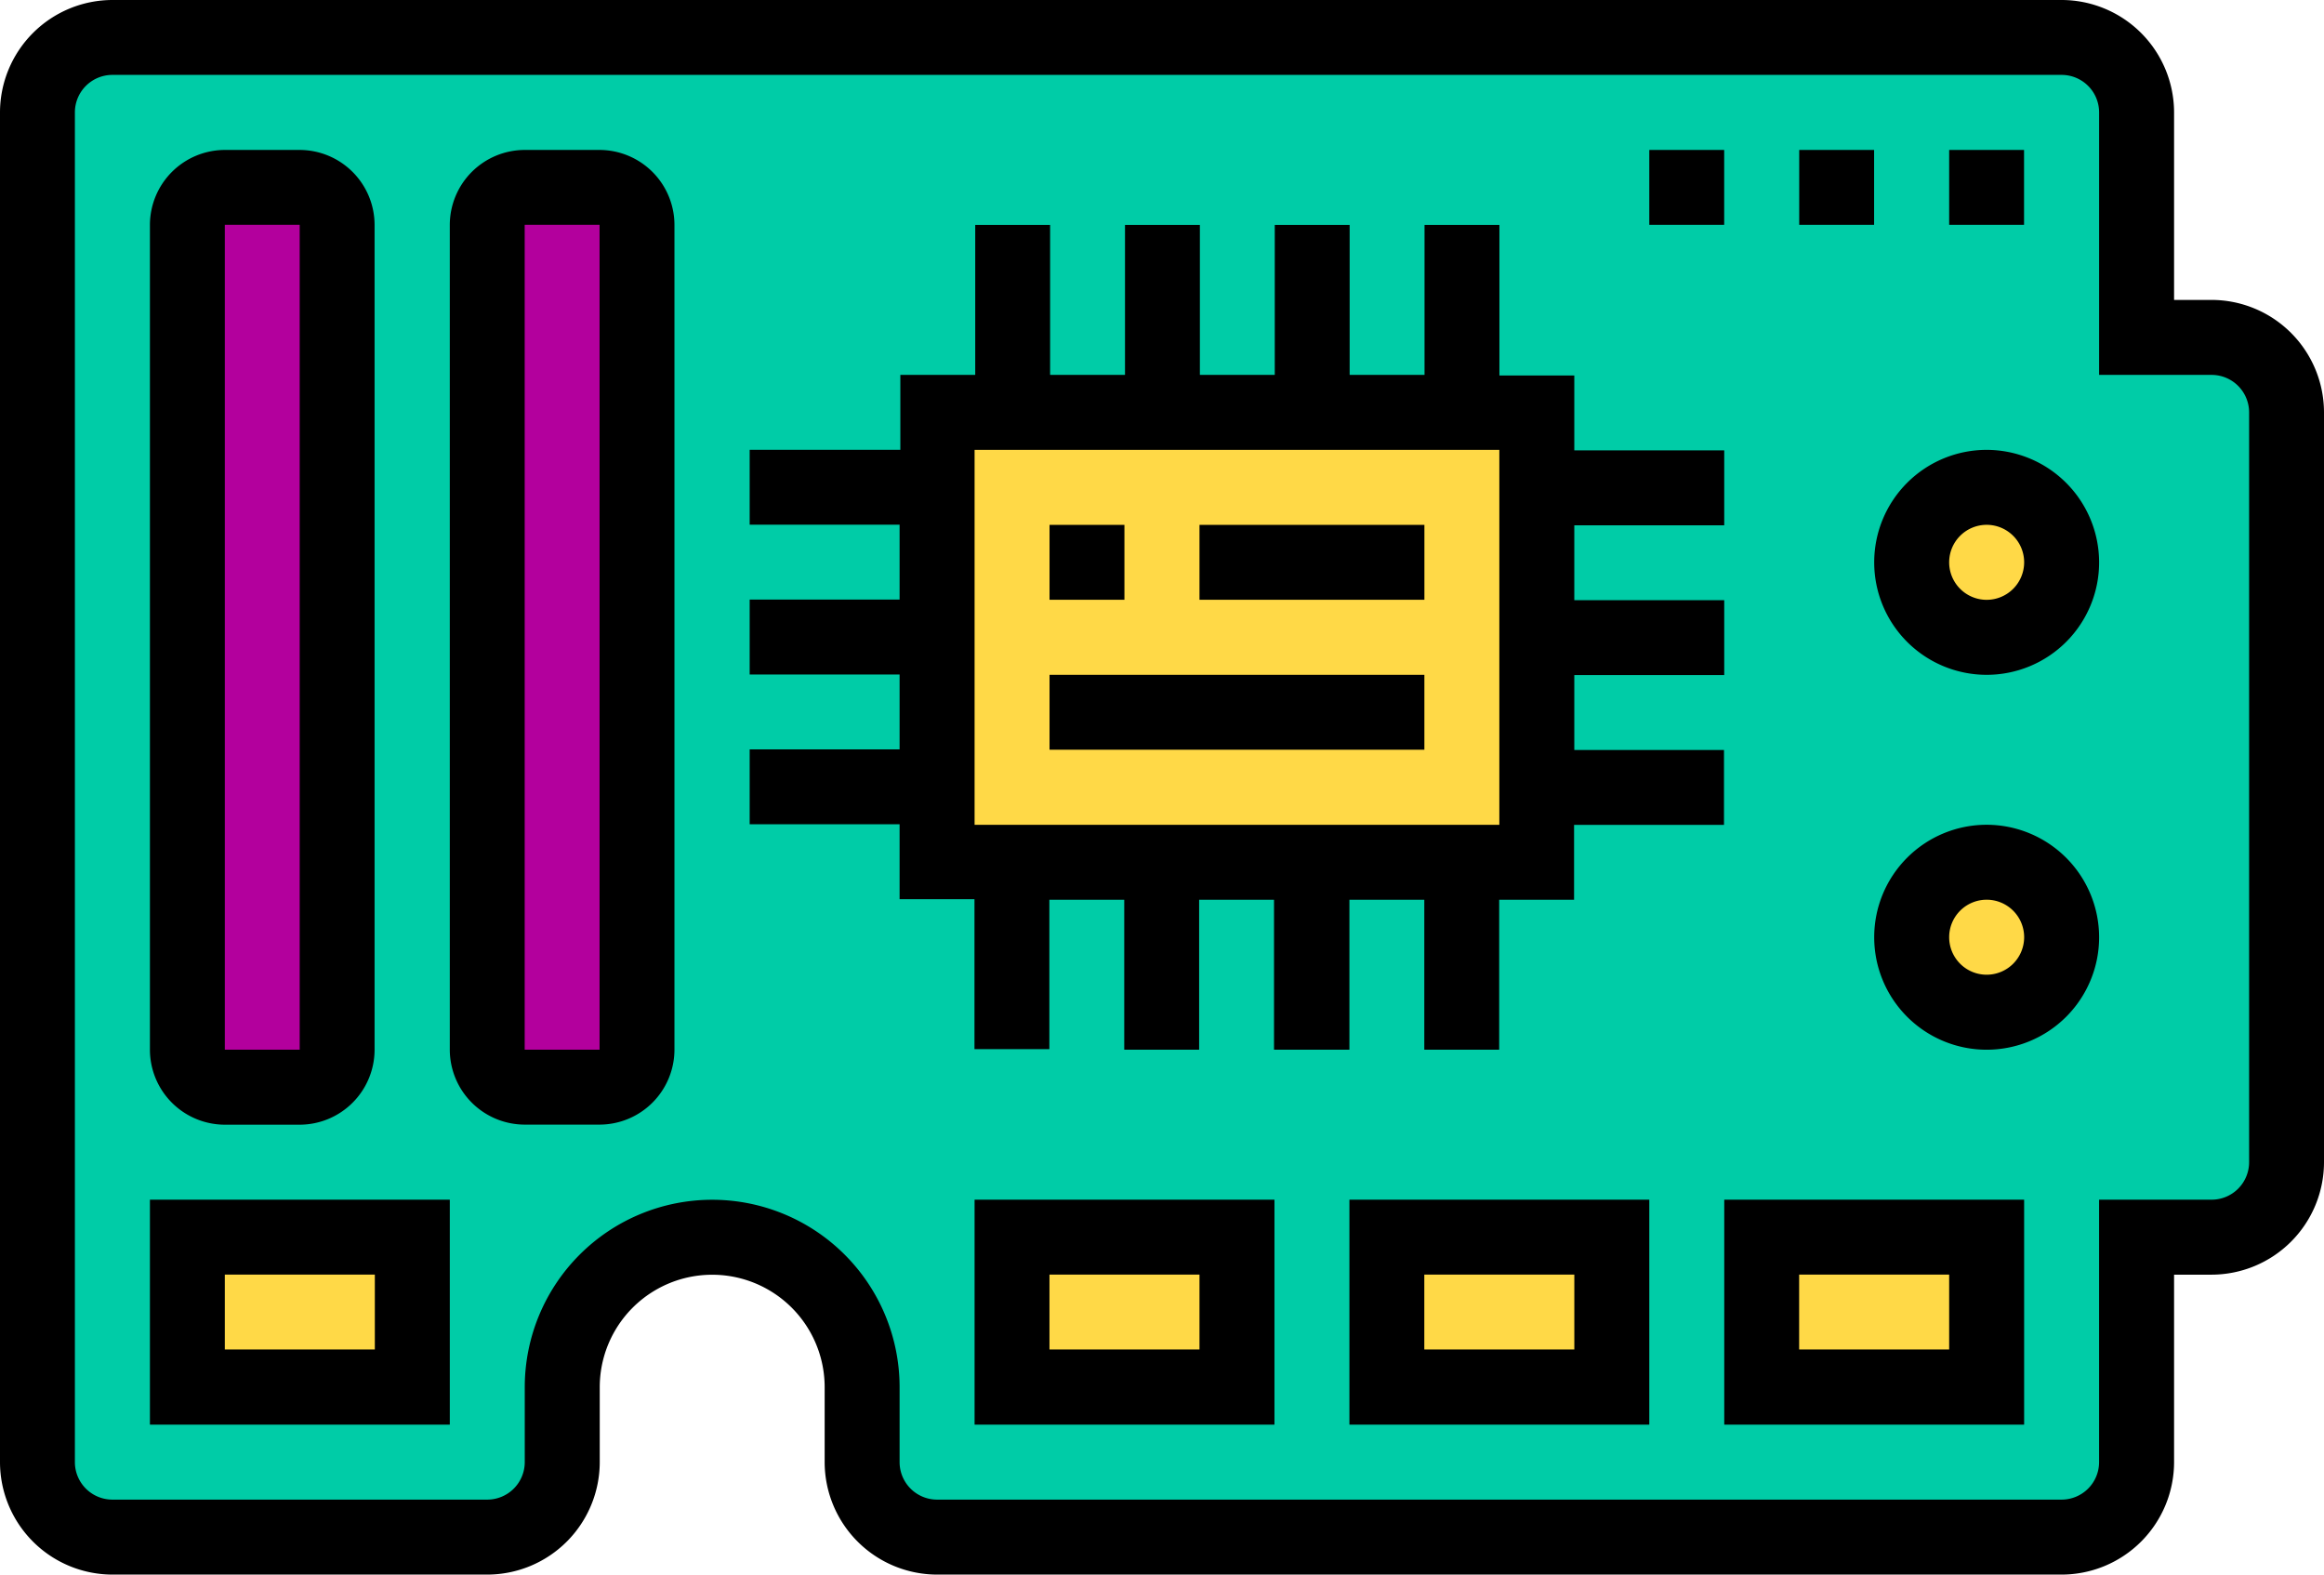 <svg xmlns="http://www.w3.org/2000/svg" width="90" height="60.968" viewBox="0 0 90 60.968">
  <g id="circuit-board" transform="translate(-1 -11)">
    <g id="Grupo_54868" data-name="Grupo 54868" transform="translate(2.452 12.452)">
      <g id="Grupo_54858" data-name="Grupo 54858" transform="translate(0)">
        <path id="Trazado_103200" data-name="Trazado 103200" d="M83.29,14.9v8.71h2.9a2.912,2.912,0,0,1,2.9,2.9V55.548a2.912,2.912,0,0,1-2.9,2.9h-2.9v8.71a2.912,2.912,0,0,1-2.9,2.9H36.839a2.912,2.912,0,0,1-2.9-2.9v-2.9a5.806,5.806,0,0,0-11.613,0v2.9a2.912,2.912,0,0,1-2.9,2.9H4.9a2.912,2.912,0,0,1-2.9-2.9V14.9A2.912,2.912,0,0,1,4.9,12H80.387A2.912,2.912,0,0,1,83.29,14.9Z" transform="translate(-2 -12)" fill="#00cca7"/>
      </g>
      <g id="Grupo_54859" data-name="Grupo 54859" transform="translate(17.419 5.806)">
        <path id="Trazado_103201" data-name="Trazado 103201" d="M19.806,17.452V49.387a1.456,1.456,0,0,1-1.452,1.452h-2.9A1.456,1.456,0,0,1,14,49.387V17.452A1.456,1.456,0,0,1,15.452,16h2.9A1.456,1.456,0,0,1,19.806,17.452Z" transform="translate(-14 -16)" fill="#b3009d"/>
      </g>
      <g id="Grupo_54860" data-name="Grupo 54860" transform="translate(5.806 5.806)">
        <path id="Trazado_103202" data-name="Trazado 103202" d="M11.806,17.452V49.387a1.456,1.456,0,0,1-1.452,1.452h-2.9A1.456,1.456,0,0,1,6,49.387V17.452A1.456,1.456,0,0,1,7.452,16h2.9A1.456,1.456,0,0,1,11.806,17.452Z" transform="translate(-6 -16)" fill="#b3009d"/>
      </g>
      <g id="Grupo_54861" data-name="Grupo 54861" transform="translate(34.839 14.516)">
        <path id="Trazado_103203" data-name="Trazado 103203" d="M49.226,36.516v2.9H26V22H49.226V36.516Z" transform="translate(-26 -22)" fill="#ffd947"/>
      </g>
      <g id="Grupo_54862" data-name="Grupo 54862" transform="translate(72.581 17.419)">
        <circle id="Elipse_4214" data-name="Elipse 4214" cx="2.903" cy="2.903" r="2.903" fill="#ffd947"/>
      </g>
      <g id="Grupo_54863" data-name="Grupo 54863" transform="translate(72.581 31.935)">
        <circle id="Elipse_4215" data-name="Elipse 4215" cx="2.903" cy="2.903" r="2.903" fill="#ffd947"/>
      </g>
      <g id="Grupo_54864" data-name="Grupo 54864" transform="translate(5.806 46.452)">
        <path id="Trazado_103204" data-name="Trazado 103204" d="M6,44h8.71v5.806H6Z" transform="translate(-6 -44)" fill="#ffd947"/>
      </g>
      <g id="Grupo_54865" data-name="Grupo 54865" transform="translate(37.742 46.452)">
        <path id="Trazado_103205" data-name="Trazado 103205" d="M28,44h8.71v5.806H28Z" transform="translate(-28 -44)" fill="#ffd947"/>
      </g>
      <g id="Grupo_54866" data-name="Grupo 54866" transform="translate(52.258 46.452)">
        <path id="Trazado_103206" data-name="Trazado 103206" d="M38,44h8.71v5.806H38Z" transform="translate(-38 -44)" fill="#ffd947"/>
      </g>
      <g id="Grupo_54867" data-name="Grupo 54867" transform="translate(66.774 46.452)">
        <path id="Trazado_103207" data-name="Trazado 103207" d="M48,44h8.71v5.806H48Z" transform="translate(-48 -44)" fill="#ffd947"/>
      </g>
    </g>
    <g id="Grupo_54869" data-name="Grupo 54869" transform="translate(1 11)">
      <path id="Trazado_103208" data-name="Trazado 103208" d="M86.645,22.613H85.194V15.355A4.36,4.36,0,0,0,80.839,11H5.355A4.36,4.36,0,0,0,1,15.355V67.613a4.36,4.36,0,0,0,4.355,4.355H19.871a4.36,4.36,0,0,0,4.355-4.355v-2.9a4.355,4.355,0,0,1,8.71,0v2.9a4.36,4.36,0,0,0,4.355,4.355H80.839a4.36,4.36,0,0,0,4.355-4.355V60.355h1.452A4.36,4.36,0,0,0,91,56V26.968A4.36,4.36,0,0,0,86.645,22.613ZM88.1,56a1.453,1.453,0,0,1-1.452,1.452H82.29V67.613a1.453,1.453,0,0,1-1.452,1.452H37.29a1.453,1.453,0,0,1-1.452-1.452v-2.9a7.258,7.258,0,0,0-14.516,0v2.9a1.453,1.453,0,0,1-1.452,1.452H5.355A1.453,1.453,0,0,1,3.9,67.613V15.355A1.453,1.453,0,0,1,5.355,13.9H80.839a1.453,1.453,0,0,1,1.452,1.452V25.516h4.355A1.453,1.453,0,0,1,88.1,26.968Z" transform="translate(-1 -11)"/>
      <path id="Trazado_103209" data-name="Trazado 103209" d="M5,51.71H16.613V43H5ZM7.9,45.9H13.71v2.9H7.9Z" transform="translate(0.806 3.452)"/>
      <path id="Trazado_103210" data-name="Trazado 103210" d="M27,51.71H38.613V43H27ZM29.9,45.9H35.71v2.9H29.9Z" transform="translate(10.742 3.452)"/>
      <path id="Trazado_103211" data-name="Trazado 103211" d="M37,51.71H48.613V43H37ZM39.9,45.9H45.71v2.9H39.9Z" transform="translate(15.258 3.452)"/>
      <path id="Trazado_103212" data-name="Trazado 103212" d="M47,51.71H58.613V43H47ZM49.9,45.9H55.71v2.9H49.9Z" transform="translate(19.774 3.452)"/>
      <path id="Trazado_103213" data-name="Trazado 103213" d="M44.226,48.935V43.129h2.9v5.806h2.9V43.129h2.9v-2.9h5.806v-2.9H52.935v-2.9h5.806v-2.9H52.935v-2.9h5.806v-2.9H52.935v-2.9h-2.9V17h-2.9v5.806h-2.9V17h-2.9v5.806h-2.9V17h-2.9v5.806h-2.9V17h-2.9v5.806h-2.9v2.9H21v2.9h5.806v2.9H21v2.9h5.806v2.9H21v2.9h5.806v2.9h2.9v5.806h2.9V43.129h2.9v5.806h2.9V43.129h2.9v5.806ZM29.71,25.71H50.032V40.226H29.71Z" transform="translate(8.032 -8.29)"/>
      <path id="Trazado_103214" data-name="Trazado 103214" d="M29,25h2.9v2.9H29Z" transform="translate(11.645 -4.677)"/>
      <path id="Trazado_103215" data-name="Trazado 103215" d="M33,25h8.71v2.9H33Z" transform="translate(13.452 -4.677)"/>
      <path id="Trazado_103216" data-name="Trazado 103216" d="M29,29H43.516v2.9H29Z" transform="translate(11.645 -2.871)"/>
      <path id="Trazado_103217" data-name="Trazado 103217" d="M7.9,52.742h2.9a2.906,2.906,0,0,0,2.9-2.9V17.9a2.906,2.906,0,0,0-2.9-2.9H7.9A2.906,2.906,0,0,0,5,17.9V49.839A2.906,2.906,0,0,0,7.9,52.742ZM7.9,17.9h2.9V49.839H7.9Z" transform="translate(0.806 -9.194)"/>
      <path id="Trazado_103218" data-name="Trazado 103218" d="M18.806,15H15.9A2.906,2.906,0,0,0,13,17.9V49.839a2.906,2.906,0,0,0,2.9,2.9h2.9a2.906,2.906,0,0,0,2.9-2.9V17.9A2.906,2.906,0,0,0,18.806,15ZM15.9,49.839V17.9h2.9V49.839Z" transform="translate(4.419 -9.194)"/>
      <path id="Trazado_103219" data-name="Trazado 103219" d="M55.355,23a4.355,4.355,0,1,0,4.355,4.355A4.36,4.36,0,0,0,55.355,23Zm0,5.806a1.452,1.452,0,1,1,1.452-1.452A1.453,1.453,0,0,1,55.355,28.806Z" transform="translate(21.581 -5.581)"/>
      <path id="Trazado_103220" data-name="Trazado 103220" d="M55.355,33a4.355,4.355,0,1,0,4.355,4.355A4.36,4.36,0,0,0,55.355,33Zm0,5.806a1.452,1.452,0,1,1,1.452-1.452A1.453,1.453,0,0,1,55.355,38.806Z" transform="translate(21.581 -1.065)"/>
      <path id="Trazado_103221" data-name="Trazado 103221" d="M45,15h2.9v2.9H45Z" transform="translate(18.871 -9.194)"/>
      <path id="Trazado_103222" data-name="Trazado 103222" d="M53,15h2.9v2.9H53Z" transform="translate(22.484 -9.194)"/>
      <path id="Trazado_103223" data-name="Trazado 103223" d="M49,15h2.9v2.9H49Z" transform="translate(20.677 -9.194)"/>
    </g>
  </g>
</svg>
